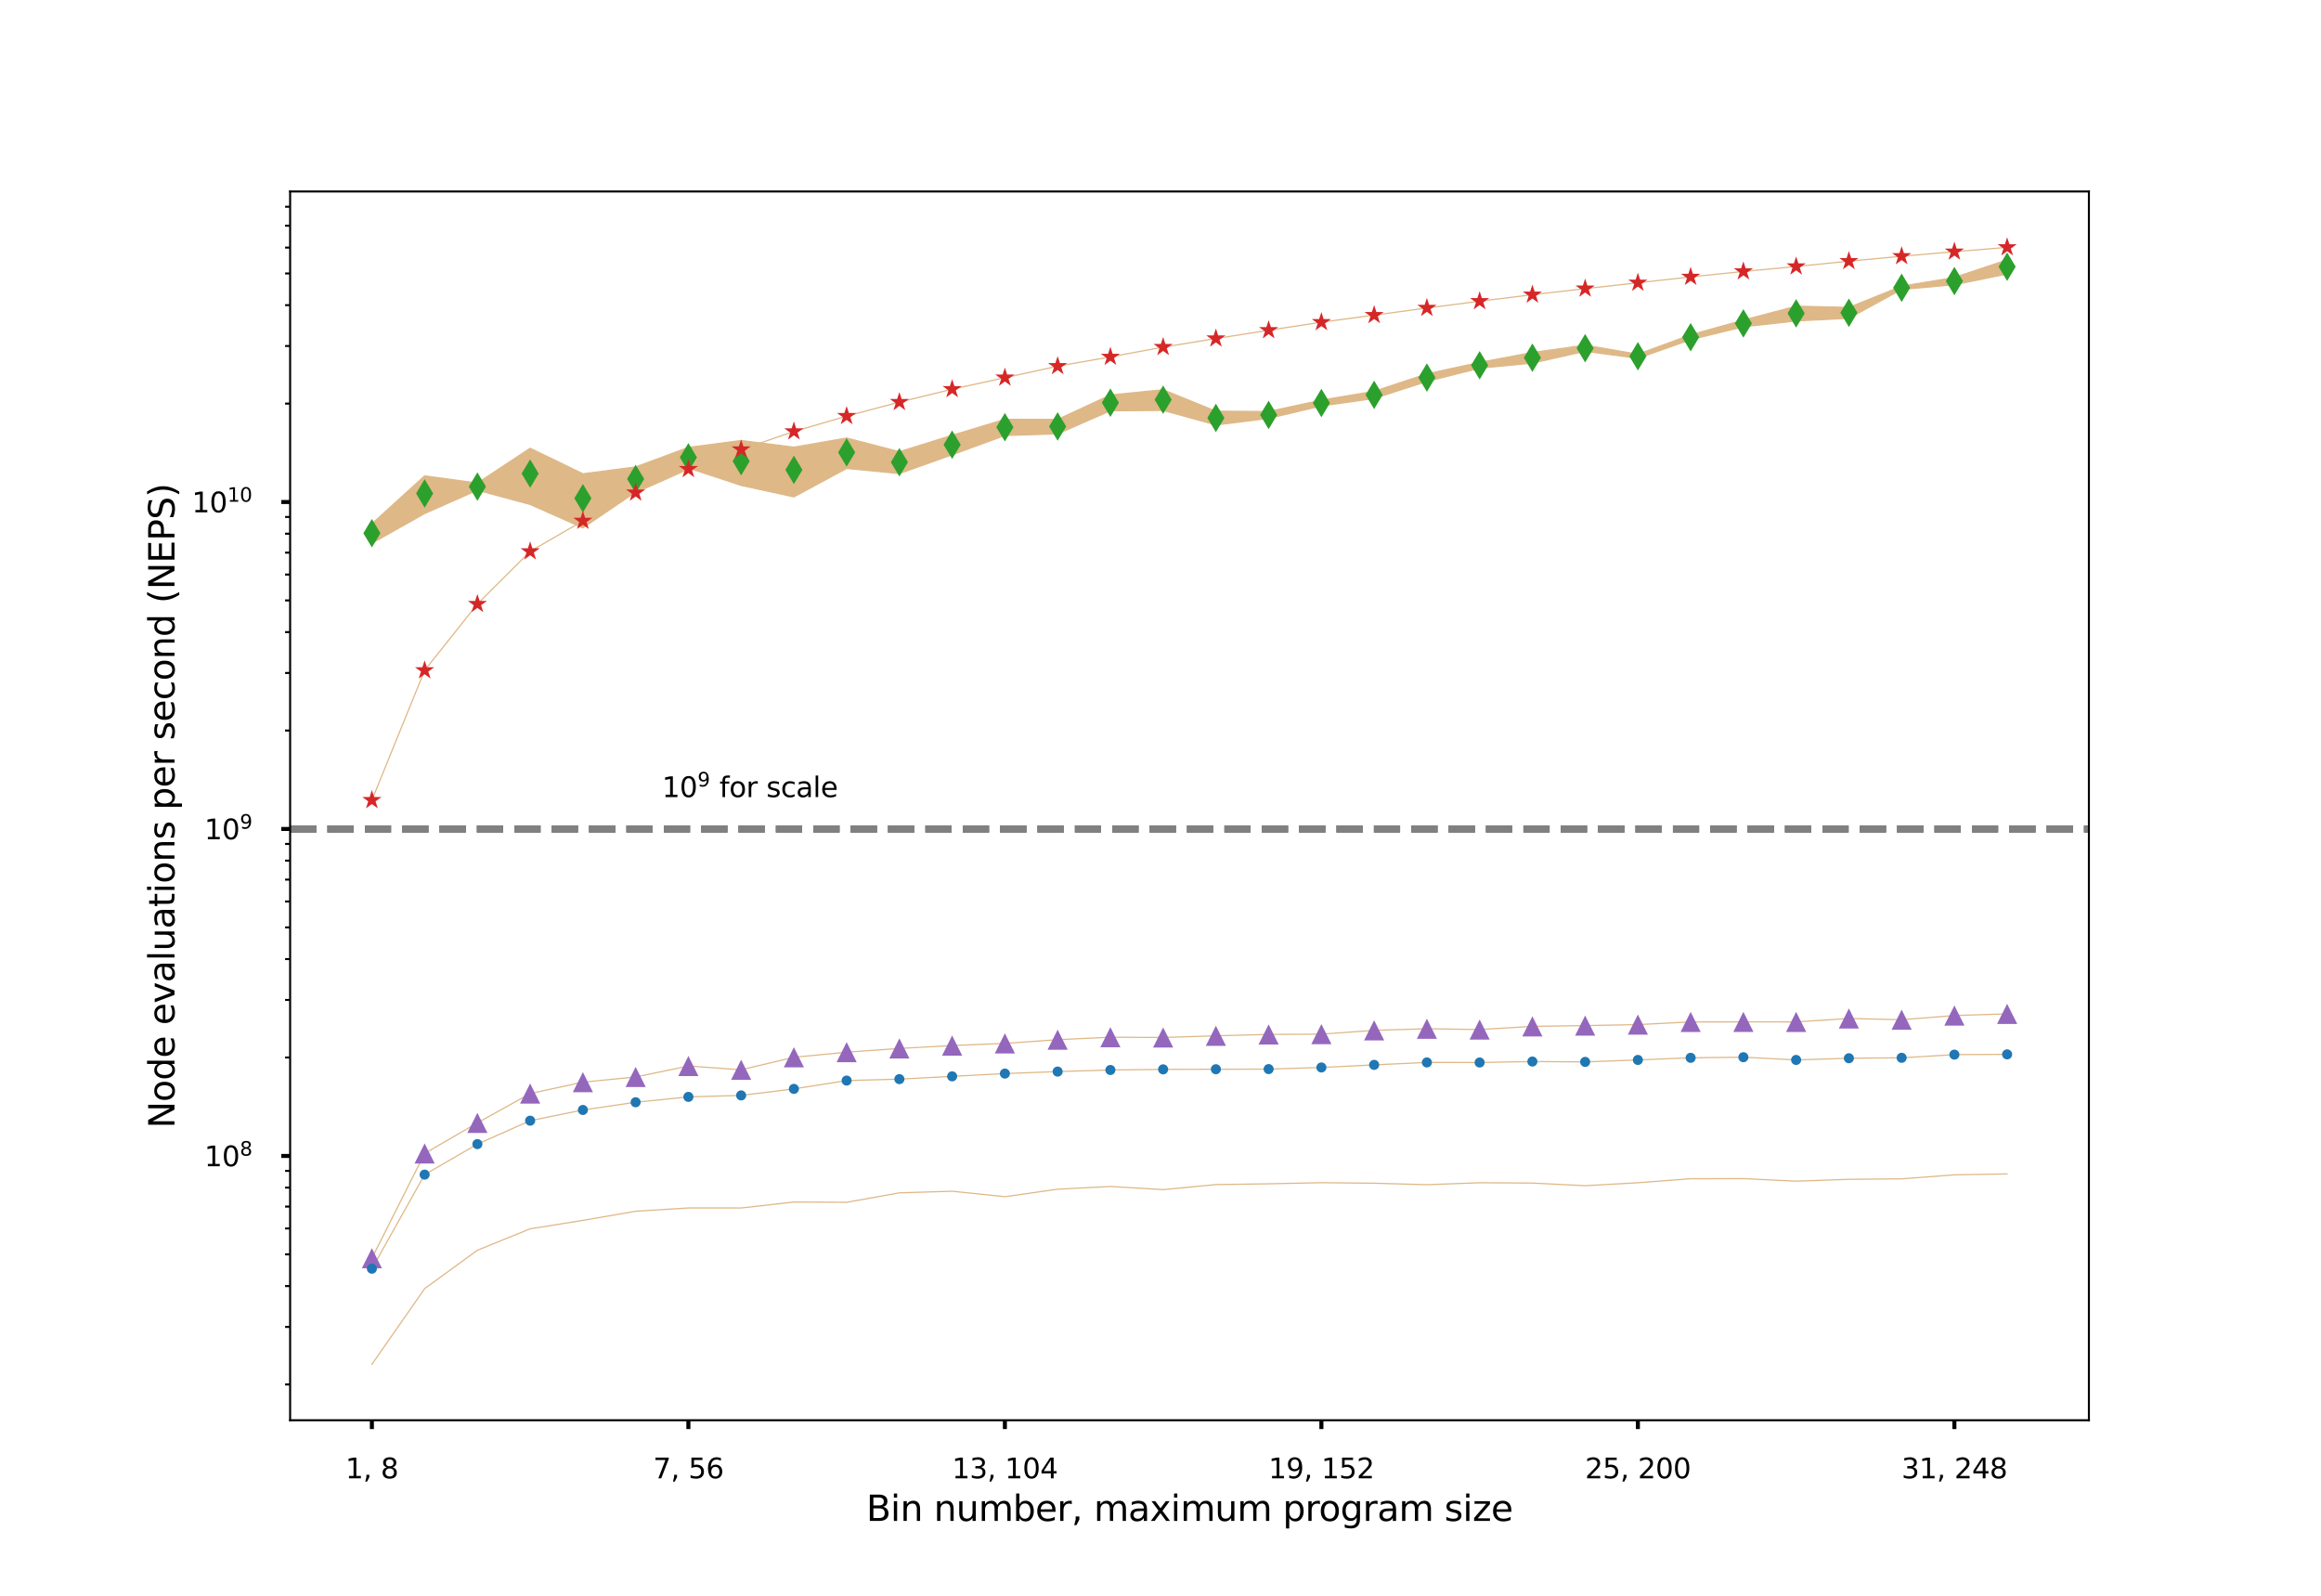 <?xml version="1.0" encoding="utf-8" standalone="no"?>
<!DOCTYPE svg PUBLIC "-//W3C//DTD SVG 1.1//EN"
  "http://www.w3.org/Graphics/SVG/1.1/DTD/svg11.dtd">
<svg xmlns:xlink="http://www.w3.org/1999/xlink" width="921.6pt" height="633.6pt" viewBox="0 0 921.6 633.6" xmlns="http://www.w3.org/2000/svg" version="1.1">
 <defs>
  <style type="text/css">*{stroke-linejoin: round; stroke-linecap: butt}</style>
 </defs>
 <g id="figure_1">
  <g id="patch_1">
   <path d="M 0 633.6 
L 921.6 633.6 
L 921.6 0 
L 0 0 
z
" style="fill: #ffffff"/>
  </g>
  <g id="axes_1">
   <g id="patch_2">
    <path d="M 115.2 563.904 
L 829.44 563.904 
L 829.44 76.032 
L 115.2 76.032 
z
" style="fill: #ffffff"/>
   </g>
   <g id="PolyCollection_1">
    <defs>
     <path id="mf26e8f4da1" d="M 147.665 -91.872 
L 147.665 -91.872 
L 168.611 -121.949 
L 189.556 -137.2 
L 210.502 -145.7 
L 231.447 -149.048 
L 252.393 -152.678 
L 273.338 -153.981 
L 294.284 -153.966 
L 315.229 -156.336 
L 336.175 -156.233 
L 357.12 -159.976 
L 378.065 -160.623 
L 399.011 -158.452 
L 419.956 -161.427 
L 440.902 -162.508 
L 461.847 -161.257 
L 482.793 -163.258 
L 503.738 -163.569 
L 524.684 -164.01 
L 545.629 -163.802 
L 566.575 -163.212 
L 587.52 -163.988 
L 608.465 -163.861 
L 629.411 -162.815 
L 650.356 -163.985 
L 671.302 -165.589 
L 692.247 -165.63 
L 713.193 -164.609 
L 734.138 -165.346 
L 755.084 -165.543 
L 776.029 -167.125 
L 796.975 -167.489 
L 796.975 -167.489 
L 796.975 -167.489 
L 776.029 -167.125 
L 755.084 -165.543 
L 734.138 -165.346 
L 713.193 -164.609 
L 692.247 -165.63 
L 671.302 -165.589 
L 650.356 -163.985 
L 629.411 -162.815 
L 608.465 -163.861 
L 587.52 -163.988 
L 566.575 -163.212 
L 545.629 -163.802 
L 524.684 -164.01 
L 503.738 -163.569 
L 482.793 -163.258 
L 461.847 -161.257 
L 440.902 -162.508 
L 419.956 -161.427 
L 399.011 -158.452 
L 378.065 -160.623 
L 357.12 -159.976 
L 336.175 -156.233 
L 315.229 -156.336 
L 294.284 -153.966 
L 273.338 -153.981 
L 252.393 -152.678 
L 231.447 -149.048 
L 210.502 -145.7 
L 189.556 -137.2 
L 168.611 -121.949 
L 147.665 -91.872 
z
" style="stroke: #deb887; stroke-width: 0.48"/>
    </defs>
    <g clip-path="url(#pb6006fbb5e)">
     <use xlink:href="#mf26e8f4da1" x="0" y="633.6" style="fill: #deb887; stroke: #deb887; stroke-width: 0.48"/>
    </g>
   </g>
   <g id="PolyCollection_2">
    <defs>
     <path id="mb906275635" d="M 147.665 -134.002 
L 147.665 -134.002 
L 168.611 -175.63 
L 189.556 -187.759 
L 210.502 -199.416 
L 231.447 -203.932 
L 252.393 -205.997 
L 273.338 -210.335 
L 294.284 -208.843 
L 315.229 -213.808 
L 336.175 -215.84 
L 357.12 -217.319 
L 378.065 -218.467 
L 399.011 -219.324 
L 419.956 -220.792 
L 440.902 -221.774 
L 461.847 -221.674 
L 482.793 -222.335 
L 503.738 -222.877 
L 524.684 -222.997 
L 545.629 -224.502 
L 566.575 -225.141 
L 587.52 -224.818 
L 608.465 -226.085 
L 629.411 -226.39 
L 650.356 -226.78 
L 671.302 -227.838 
L 692.247 -227.861 
L 713.193 -227.855 
L 734.138 -229.209 
L 755.084 -228.727 
L 776.029 -230.38 
L 796.975 -231.05 
L 796.975 -231.05 
L 796.975 -231.05 
L 776.029 -230.38 
L 755.084 -228.727 
L 734.138 -229.209 
L 713.193 -227.855 
L 692.247 -227.861 
L 671.302 -227.838 
L 650.356 -226.78 
L 629.411 -226.39 
L 608.465 -226.085 
L 587.52 -224.818 
L 566.575 -225.141 
L 545.629 -224.502 
L 524.684 -222.997 
L 503.738 -222.877 
L 482.793 -222.335 
L 461.847 -221.674 
L 440.902 -221.774 
L 419.956 -220.792 
L 399.011 -219.324 
L 378.065 -218.467 
L 357.12 -217.319 
L 336.175 -215.84 
L 315.229 -213.808 
L 294.284 -208.843 
L 273.338 -210.335 
L 252.393 -205.997 
L 231.447 -203.932 
L 210.502 -199.416 
L 189.556 -187.759 
L 168.611 -175.63 
L 147.665 -134.002 
z
" style="stroke: #deb887; stroke-width: 0.48"/>
    </defs>
    <g clip-path="url(#pb6006fbb5e)">
     <use xlink:href="#mb906275635" x="0" y="633.6" style="fill: #deb887; stroke: #deb887; stroke-width: 0.48"/>
    </g>
   </g>
   <g id="PolyCollection_3">
    <defs>
     <path id="m7c5bf94667" d="M 147.665 -129.864 
L 147.665 -129.864 
L 168.611 -167.219 
L 189.556 -179.332 
L 210.502 -188.634 
L 231.447 -192.889 
L 252.393 -195.955 
L 273.338 -198.081 
L 294.284 -198.669 
L 315.229 -201.262 
L 336.175 -204.559 
L 357.12 -205.133 
L 378.065 -206.232 
L 399.011 -207.338 
L 419.956 -208.127 
L 440.902 -208.758 
L 461.847 -209.012 
L 482.793 -209.057 
L 503.738 -209.115 
L 524.684 -209.762 
L 545.629 -210.796 
L 566.575 -211.764 
L 587.52 -211.732 
L 608.465 -212.116 
L 629.411 -211.972 
L 650.356 -212.749 
L 671.302 -213.596 
L 692.247 -213.836 
L 713.193 -212.752 
L 734.138 -213.427 
L 755.084 -213.601 
L 776.029 -214.861 
L 796.975 -214.962 
L 796.975 -214.962 
L 796.975 -214.962 
L 776.029 -214.861 
L 755.084 -213.601 
L 734.138 -213.427 
L 713.193 -212.752 
L 692.247 -213.836 
L 671.302 -213.596 
L 650.356 -212.749 
L 629.411 -211.972 
L 608.465 -212.116 
L 587.52 -211.732 
L 566.575 -211.764 
L 545.629 -210.796 
L 524.684 -209.762 
L 503.738 -209.115 
L 482.793 -209.057 
L 461.847 -209.012 
L 440.902 -208.758 
L 419.956 -208.127 
L 399.011 -207.338 
L 378.065 -206.232 
L 357.12 -205.133 
L 336.175 -204.559 
L 315.229 -201.262 
L 294.284 -198.669 
L 273.338 -198.081 
L 252.393 -195.955 
L 231.447 -192.889 
L 210.502 -188.634 
L 189.556 -179.332 
L 168.611 -167.219 
L 147.665 -129.864 
z
" style="stroke: #deb887; stroke-width: 0.48"/>
    </defs>
    <g clip-path="url(#pb6006fbb5e)">
     <use xlink:href="#m7c5bf94667" x="0" y="633.6" style="fill: #deb887; stroke: #deb887; stroke-width: 0.48"/>
    </g>
   </g>
   <g id="PolyCollection_4">
    <defs>
     <path id="m0d2de67cd6" d="M 147.665 -417.9 
L 147.665 -417.9 
L 168.611 -429.697 
L 189.556 -438.953 
L 210.502 -433.307 
L 231.447 -424 
L 252.393 -438.209 
L 273.338 -447.773 
L 294.284 -440.867 
L 315.229 -436.309 
L 336.175 -447.599 
L 357.12 -445.556 
L 378.065 -453.033 
L 399.011 -460.67 
L 419.956 -461.335 
L 440.902 -470.496 
L 461.847 -470.648 
L 482.793 -464.864 
L 503.738 -467.479 
L 524.684 -472.403 
L 545.629 -475.384 
L 566.575 -482.153 
L 587.52 -487.403 
L 608.465 -489.43 
L 629.411 -494.117 
L 650.356 -491.328 
L 671.302 -498.735 
L 692.247 -503.838 
L 713.193 -506.173 
L 734.138 -507.222 
L 755.084 -518.683 
L 776.029 -520.542 
L 796.975 -524.803 
L 796.975 -524.803 
L 796.975 -530.445 
L 776.029 -523.424 
L 755.084 -519.983 
L 734.138 -511.532 
L 713.193 -512.036 
L 692.247 -506.512 
L 671.302 -500.658 
L 650.356 -492.96 
L 629.411 -496.55 
L 608.465 -493.639 
L 587.52 -489.711 
L 566.575 -485.177 
L 545.629 -478.228 
L 524.684 -474.736 
L 503.738 -470.21 
L 482.793 -470.334 
L 461.847 -478.856 
L 440.902 -476.765 
L 419.956 -467.061 
L 399.011 -467.104 
L 378.065 -460.761 
L 357.12 -454.253 
L 336.175 -459.681 
L 315.229 -456.057 
L 294.284 -458.696 
L 273.338 -455.955 
L 252.393 -448.202 
L 231.447 -445.49 
L 210.502 -455.629 
L 189.556 -441.793 
L 168.611 -444.661 
L 147.665 -425.618 
z
" style="stroke: #deb887; stroke-width: 0.48"/>
    </defs>
    <g clip-path="url(#pb6006fbb5e)">
     <use xlink:href="#m0d2de67cd6" x="0" y="633.6" style="fill: #deb887; stroke: #deb887; stroke-width: 0.48"/>
    </g>
   </g>
   <g id="PolyCollection_5">
    <defs>
     <path id="mbcce1c742f" d="M 147.665 -315.889 
L 147.665 -315.889 
L 168.611 -367.429 
L 189.556 -393.768 
L 210.502 -414.661 
L 231.447 -426.787 
L 252.393 -438.004 
L 273.338 -447.33 
L 294.284 -455.12 
L 315.229 -462.29 
L 336.175 -468.387 
L 357.12 -473.951 
L 378.065 -479.066 
L 399.011 -483.651 
L 419.956 -488.207 
L 440.902 -491.899 
L 461.847 -495.788 
L 482.793 -499.178 
L 503.738 -502.476 
L 524.684 -505.677 
L 545.629 -508.476 
L 566.575 -511.32 
L 587.52 -514.004 
L 608.465 -516.593 
L 629.411 -518.993 
L 650.356 -521.328 
L 671.302 -523.659 
L 692.247 -525.828 
L 713.193 -527.783 
L 734.138 -529.917 
L 755.084 -531.857 
L 776.029 -533.665 
L 796.975 -535.392 
L 796.975 -535.392 
L 796.975 -535.392 
L 776.029 -533.665 
L 755.084 -531.857 
L 734.138 -529.917 
L 713.193 -527.783 
L 692.247 -525.828 
L 671.302 -523.659 
L 650.356 -521.328 
L 629.411 -518.993 
L 608.465 -516.593 
L 587.52 -514.004 
L 566.575 -511.32 
L 545.629 -508.476 
L 524.684 -505.677 
L 503.738 -502.476 
L 482.793 -499.178 
L 461.847 -495.788 
L 440.902 -491.899 
L 419.956 -488.207 
L 399.011 -483.651 
L 378.065 -479.066 
L 357.12 -473.951 
L 336.175 -468.387 
L 315.229 -462.29 
L 294.284 -455.12 
L 273.338 -447.33 
L 252.393 -438.004 
L 231.447 -426.787 
L 210.502 -414.661 
L 189.556 -393.768 
L 168.611 -367.429 
L 147.665 -315.889 
z
" style="stroke: #deb887; stroke-width: 0.48"/>
    </defs>
    <g clip-path="url(#pb6006fbb5e)">
     <use xlink:href="#mbcce1c742f" x="0" y="633.6" style="fill: #deb887; stroke: #deb887; stroke-width: 0.48"/>
    </g>
   </g>
   <g id="matplotlib.axis_1">
    <g id="xtick_1">
     <g id="line2d_1">
      <defs>
       <path id="m68073a3680" d="M 0 0 
L 0 3.5 
" style="stroke: #000000; stroke-width: 1.6"/>
      </defs>
      <g>
       <use xlink:href="#m68073a3680" x="147.665" y="563.904" style="stroke: #000000; stroke-width: 1.6"/>
      </g>
     </g>
     <g id="text_1">
      <!-- 1, 8 -->
      <g transform="translate(137.171 586.962)scale(0.11 -0.11)">
       <defs>
        <path id="DejaVuSans-31" d="M 794 531 
L 1825 531 
L 1825 4091 
L 703 3866 
L 703 4441 
L 1819 4666 
L 2450 4666 
L 2450 531 
L 3481 531 
L 3481 0 
L 794 0 
L 794 531 
z
" transform="scale(0.016)"/>
        <path id="DejaVuSans-2c" d="M 750 794 
L 1409 794 
L 1409 256 
L 897 -744 
L 494 -744 
L 750 256 
L 750 794 
z
" transform="scale(0.016)"/>
        <path id="DejaVuSans-20" transform="scale(0.016)"/>
        <path id="DejaVuSans-38" d="M 2034 2216 
Q 1584 2216 1326 1975 
Q 1069 1734 1069 1313 
Q 1069 891 1326 650 
Q 1584 409 2034 409 
Q 2484 409 2743 651 
Q 3003 894 3003 1313 
Q 3003 1734 2745 1975 
Q 2488 2216 2034 2216 
z
M 1403 2484 
Q 997 2584 770 2862 
Q 544 3141 544 3541 
Q 544 4100 942 4425 
Q 1341 4750 2034 4750 
Q 2731 4750 3128 4425 
Q 3525 4100 3525 3541 
Q 3525 3141 3298 2862 
Q 3072 2584 2669 2484 
Q 3125 2378 3379 2068 
Q 3634 1759 3634 1313 
Q 3634 634 3220 271 
Q 2806 -91 2034 -91 
Q 1263 -91 848 271 
Q 434 634 434 1313 
Q 434 1759 690 2068 
Q 947 2378 1403 2484 
z
M 1172 3481 
Q 1172 3119 1398 2916 
Q 1625 2713 2034 2713 
Q 2441 2713 2670 2916 
Q 2900 3119 2900 3481 
Q 2900 3844 2670 4047 
Q 2441 4250 2034 4250 
Q 1625 4250 1398 4047 
Q 1172 3844 1172 3481 
z
" transform="scale(0.016)"/>
       </defs>
       <use xlink:href="#DejaVuSans-31"/>
       <use xlink:href="#DejaVuSans-2c" x="63.623"/>
       <use xlink:href="#DejaVuSans-20" x="95.41"/>
       <use xlink:href="#DejaVuSans-38" x="127.197"/>
      </g>
     </g>
    </g>
    <g id="xtick_2">
     <g id="line2d_2">
      <g>
       <use xlink:href="#m68073a3680" x="273.338" y="563.904" style="stroke: #000000; stroke-width: 1.6"/>
      </g>
     </g>
     <g id="text_2">
      <!-- 7, 56 -->
      <g transform="translate(259.344 586.962)scale(0.11 -0.11)">
       <defs>
        <path id="DejaVuSans-37" d="M 525 4666 
L 3525 4666 
L 3525 4397 
L 1831 0 
L 1172 0 
L 2766 4134 
L 525 4134 
L 525 4666 
z
" transform="scale(0.016)"/>
        <path id="DejaVuSans-35" d="M 691 4666 
L 3169 4666 
L 3169 4134 
L 1269 4134 
L 1269 2991 
Q 1406 3038 1543 3061 
Q 1681 3084 1819 3084 
Q 2600 3084 3056 2656 
Q 3513 2228 3513 1497 
Q 3513 744 3044 326 
Q 2575 -91 1722 -91 
Q 1428 -91 1123 -41 
Q 819 9 494 109 
L 494 744 
Q 775 591 1075 516 
Q 1375 441 1709 441 
Q 2250 441 2565 725 
Q 2881 1009 2881 1497 
Q 2881 1984 2565 2268 
Q 2250 2553 1709 2553 
Q 1456 2553 1204 2497 
Q 953 2441 691 2322 
L 691 4666 
z
" transform="scale(0.016)"/>
        <path id="DejaVuSans-36" d="M 2113 2584 
Q 1688 2584 1439 2293 
Q 1191 2003 1191 1497 
Q 1191 994 1439 701 
Q 1688 409 2113 409 
Q 2538 409 2786 701 
Q 3034 994 3034 1497 
Q 3034 2003 2786 2293 
Q 2538 2584 2113 2584 
z
M 3366 4563 
L 3366 3988 
Q 3128 4100 2886 4159 
Q 2644 4219 2406 4219 
Q 1781 4219 1451 3797 
Q 1122 3375 1075 2522 
Q 1259 2794 1537 2939 
Q 1816 3084 2150 3084 
Q 2853 3084 3261 2657 
Q 3669 2231 3669 1497 
Q 3669 778 3244 343 
Q 2819 -91 2113 -91 
Q 1303 -91 875 529 
Q 447 1150 447 2328 
Q 447 3434 972 4092 
Q 1497 4750 2381 4750 
Q 2619 4750 2861 4703 
Q 3103 4656 3366 4563 
z
" transform="scale(0.016)"/>
       </defs>
       <use xlink:href="#DejaVuSans-37"/>
       <use xlink:href="#DejaVuSans-2c" x="63.623"/>
       <use xlink:href="#DejaVuSans-20" x="95.41"/>
       <use xlink:href="#DejaVuSans-35" x="127.197"/>
       <use xlink:href="#DejaVuSans-36" x="190.82"/>
      </g>
     </g>
    </g>
    <g id="xtick_3">
     <g id="line2d_3">
      <g>
       <use xlink:href="#m68073a3680" x="399.011" y="563.904" style="stroke: #000000; stroke-width: 1.6"/>
      </g>
     </g>
     <g id="text_3">
      <!-- 13, 104 -->
      <g transform="translate(378.018 586.962)scale(0.11 -0.11)">
       <defs>
        <path id="DejaVuSans-33" d="M 2597 2516 
Q 3050 2419 3304 2112 
Q 3559 1806 3559 1356 
Q 3559 666 3084 287 
Q 2609 -91 1734 -91 
Q 1441 -91 1130 -33 
Q 819 25 488 141 
L 488 750 
Q 750 597 1062 519 
Q 1375 441 1716 441 
Q 2309 441 2620 675 
Q 2931 909 2931 1356 
Q 2931 1769 2642 2001 
Q 2353 2234 1838 2234 
L 1294 2234 
L 1294 2753 
L 1863 2753 
Q 2328 2753 2575 2939 
Q 2822 3125 2822 3475 
Q 2822 3834 2567 4026 
Q 2313 4219 1838 4219 
Q 1578 4219 1281 4162 
Q 984 4106 628 3988 
L 628 4550 
Q 988 4650 1302 4700 
Q 1616 4750 1894 4750 
Q 2613 4750 3031 4423 
Q 3450 4097 3450 3541 
Q 3450 3153 3228 2886 
Q 3006 2619 2597 2516 
z
" transform="scale(0.016)"/>
        <path id="DejaVuSans-30" d="M 2034 4250 
Q 1547 4250 1301 3770 
Q 1056 3291 1056 2328 
Q 1056 1369 1301 889 
Q 1547 409 2034 409 
Q 2525 409 2770 889 
Q 3016 1369 3016 2328 
Q 3016 3291 2770 3770 
Q 2525 4250 2034 4250 
z
M 2034 4750 
Q 2819 4750 3233 4129 
Q 3647 3509 3647 2328 
Q 3647 1150 3233 529 
Q 2819 -91 2034 -91 
Q 1250 -91 836 529 
Q 422 1150 422 2328 
Q 422 3509 836 4129 
Q 1250 4750 2034 4750 
z
" transform="scale(0.016)"/>
        <path id="DejaVuSans-34" d="M 2419 4116 
L 825 1625 
L 2419 1625 
L 2419 4116 
z
M 2253 4666 
L 3047 4666 
L 3047 1625 
L 3713 1625 
L 3713 1100 
L 3047 1100 
L 3047 0 
L 2419 0 
L 2419 1100 
L 313 1100 
L 313 1709 
L 2253 4666 
z
" transform="scale(0.016)"/>
       </defs>
       <use xlink:href="#DejaVuSans-31"/>
       <use xlink:href="#DejaVuSans-33" x="63.623"/>
       <use xlink:href="#DejaVuSans-2c" x="127.246"/>
       <use xlink:href="#DejaVuSans-20" x="159.033"/>
       <use xlink:href="#DejaVuSans-31" x="190.82"/>
       <use xlink:href="#DejaVuSans-30" x="254.443"/>
       <use xlink:href="#DejaVuSans-34" x="318.066"/>
      </g>
     </g>
    </g>
    <g id="xtick_4">
     <g id="line2d_4">
      <g>
       <use xlink:href="#m68073a3680" x="524.684" y="563.904" style="stroke: #000000; stroke-width: 1.6"/>
      </g>
     </g>
     <g id="text_4">
      <!-- 19, 152 -->
      <g transform="translate(503.691 586.962)scale(0.11 -0.11)">
       <defs>
        <path id="DejaVuSans-39" d="M 703 97 
L 703 672 
Q 941 559 1184 500 
Q 1428 441 1663 441 
Q 2288 441 2617 861 
Q 2947 1281 2994 2138 
Q 2813 1869 2534 1725 
Q 2256 1581 1919 1581 
Q 1219 1581 811 2004 
Q 403 2428 403 3163 
Q 403 3881 828 4315 
Q 1253 4750 1959 4750 
Q 2769 4750 3195 4129 
Q 3622 3509 3622 2328 
Q 3622 1225 3098 567 
Q 2575 -91 1691 -91 
Q 1453 -91 1209 -44 
Q 966 3 703 97 
z
M 1959 2075 
Q 2384 2075 2632 2365 
Q 2881 2656 2881 3163 
Q 2881 3666 2632 3958 
Q 2384 4250 1959 4250 
Q 1534 4250 1286 3958 
Q 1038 3666 1038 3163 
Q 1038 2656 1286 2365 
Q 1534 2075 1959 2075 
z
" transform="scale(0.016)"/>
        <path id="DejaVuSans-32" d="M 1228 531 
L 3431 531 
L 3431 0 
L 469 0 
L 469 531 
Q 828 903 1448 1529 
Q 2069 2156 2228 2338 
Q 2531 2678 2651 2914 
Q 2772 3150 2772 3378 
Q 2772 3750 2511 3984 
Q 2250 4219 1831 4219 
Q 1534 4219 1204 4116 
Q 875 4013 500 3803 
L 500 4441 
Q 881 4594 1212 4672 
Q 1544 4750 1819 4750 
Q 2544 4750 2975 4387 
Q 3406 4025 3406 3419 
Q 3406 3131 3298 2873 
Q 3191 2616 2906 2266 
Q 2828 2175 2409 1742 
Q 1991 1309 1228 531 
z
" transform="scale(0.016)"/>
       </defs>
       <use xlink:href="#DejaVuSans-31"/>
       <use xlink:href="#DejaVuSans-39" x="63.623"/>
       <use xlink:href="#DejaVuSans-2c" x="127.246"/>
       <use xlink:href="#DejaVuSans-20" x="159.033"/>
       <use xlink:href="#DejaVuSans-31" x="190.82"/>
       <use xlink:href="#DejaVuSans-35" x="254.443"/>
       <use xlink:href="#DejaVuSans-32" x="318.066"/>
      </g>
     </g>
    </g>
    <g id="xtick_5">
     <g id="line2d_5">
      <g>
       <use xlink:href="#m68073a3680" x="650.356" y="563.904" style="stroke: #000000; stroke-width: 1.6"/>
      </g>
     </g>
     <g id="text_5">
      <!-- 25, 200 -->
      <g transform="translate(629.364 586.962)scale(0.11 -0.11)">
       <use xlink:href="#DejaVuSans-32"/>
       <use xlink:href="#DejaVuSans-35" x="63.623"/>
       <use xlink:href="#DejaVuSans-2c" x="127.246"/>
       <use xlink:href="#DejaVuSans-20" x="159.033"/>
       <use xlink:href="#DejaVuSans-32" x="190.82"/>
       <use xlink:href="#DejaVuSans-30" x="254.443"/>
       <use xlink:href="#DejaVuSans-30" x="318.066"/>
      </g>
     </g>
    </g>
    <g id="xtick_6">
     <g id="line2d_6">
      <g>
       <use xlink:href="#m68073a3680" x="776.029" y="563.904" style="stroke: #000000; stroke-width: 1.6"/>
      </g>
     </g>
     <g id="text_6">
      <!-- 31, 248 -->
      <g transform="translate(755.036 586.962)scale(0.11 -0.11)">
       <use xlink:href="#DejaVuSans-33"/>
       <use xlink:href="#DejaVuSans-31" x="63.623"/>
       <use xlink:href="#DejaVuSans-2c" x="127.246"/>
       <use xlink:href="#DejaVuSans-20" x="159.033"/>
       <use xlink:href="#DejaVuSans-32" x="190.82"/>
       <use xlink:href="#DejaVuSans-34" x="254.443"/>
       <use xlink:href="#DejaVuSans-38" x="318.066"/>
      </g>
     </g>
    </g>
    <g id="text_7">
     <!-- Bin number, maximum program size -->
     <g transform="translate(343.975 603.888)scale(0.14 -0.14)">
      <defs>
       <path id="DejaVuSans-42" d="M 1259 2228 
L 1259 519 
L 2272 519 
Q 2781 519 3026 730 
Q 3272 941 3272 1375 
Q 3272 1813 3026 2020 
Q 2781 2228 2272 2228 
L 1259 2228 
z
M 1259 4147 
L 1259 2741 
L 2194 2741 
Q 2656 2741 2882 2914 
Q 3109 3088 3109 3444 
Q 3109 3797 2882 3972 
Q 2656 4147 2194 4147 
L 1259 4147 
z
M 628 4666 
L 2241 4666 
Q 2963 4666 3353 4366 
Q 3744 4066 3744 3513 
Q 3744 3084 3544 2831 
Q 3344 2578 2956 2516 
Q 3422 2416 3680 2098 
Q 3938 1781 3938 1306 
Q 3938 681 3513 340 
Q 3088 0 2303 0 
L 628 0 
L 628 4666 
z
" transform="scale(0.016)"/>
       <path id="DejaVuSans-69" d="M 603 3500 
L 1178 3500 
L 1178 0 
L 603 0 
L 603 3500 
z
M 603 4863 
L 1178 4863 
L 1178 4134 
L 603 4134 
L 603 4863 
z
" transform="scale(0.016)"/>
       <path id="DejaVuSans-6e" d="M 3513 2113 
L 3513 0 
L 2938 0 
L 2938 2094 
Q 2938 2591 2744 2837 
Q 2550 3084 2163 3084 
Q 1697 3084 1428 2787 
Q 1159 2491 1159 1978 
L 1159 0 
L 581 0 
L 581 3500 
L 1159 3500 
L 1159 2956 
Q 1366 3272 1645 3428 
Q 1925 3584 2291 3584 
Q 2894 3584 3203 3211 
Q 3513 2838 3513 2113 
z
" transform="scale(0.016)"/>
       <path id="DejaVuSans-75" d="M 544 1381 
L 544 3500 
L 1119 3500 
L 1119 1403 
Q 1119 906 1312 657 
Q 1506 409 1894 409 
Q 2359 409 2629 706 
Q 2900 1003 2900 1516 
L 2900 3500 
L 3475 3500 
L 3475 0 
L 2900 0 
L 2900 538 
Q 2691 219 2414 64 
Q 2138 -91 1772 -91 
Q 1169 -91 856 284 
Q 544 659 544 1381 
z
M 1991 3584 
L 1991 3584 
z
" transform="scale(0.016)"/>
       <path id="DejaVuSans-6d" d="M 3328 2828 
Q 3544 3216 3844 3400 
Q 4144 3584 4550 3584 
Q 5097 3584 5394 3201 
Q 5691 2819 5691 2113 
L 5691 0 
L 5113 0 
L 5113 2094 
Q 5113 2597 4934 2840 
Q 4756 3084 4391 3084 
Q 3944 3084 3684 2787 
Q 3425 2491 3425 1978 
L 3425 0 
L 2847 0 
L 2847 2094 
Q 2847 2600 2669 2842 
Q 2491 3084 2119 3084 
Q 1678 3084 1418 2786 
Q 1159 2488 1159 1978 
L 1159 0 
L 581 0 
L 581 3500 
L 1159 3500 
L 1159 2956 
Q 1356 3278 1631 3431 
Q 1906 3584 2284 3584 
Q 2666 3584 2933 3390 
Q 3200 3197 3328 2828 
z
" transform="scale(0.016)"/>
       <path id="DejaVuSans-62" d="M 3116 1747 
Q 3116 2381 2855 2742 
Q 2594 3103 2138 3103 
Q 1681 3103 1420 2742 
Q 1159 2381 1159 1747 
Q 1159 1113 1420 752 
Q 1681 391 2138 391 
Q 2594 391 2855 752 
Q 3116 1113 3116 1747 
z
M 1159 2969 
Q 1341 3281 1617 3432 
Q 1894 3584 2278 3584 
Q 2916 3584 3314 3078 
Q 3713 2572 3713 1747 
Q 3713 922 3314 415 
Q 2916 -91 2278 -91 
Q 1894 -91 1617 61 
Q 1341 213 1159 525 
L 1159 0 
L 581 0 
L 581 4863 
L 1159 4863 
L 1159 2969 
z
" transform="scale(0.016)"/>
       <path id="DejaVuSans-65" d="M 3597 1894 
L 3597 1613 
L 953 1613 
Q 991 1019 1311 708 
Q 1631 397 2203 397 
Q 2534 397 2845 478 
Q 3156 559 3463 722 
L 3463 178 
Q 3153 47 2828 -22 
Q 2503 -91 2169 -91 
Q 1331 -91 842 396 
Q 353 884 353 1716 
Q 353 2575 817 3079 
Q 1281 3584 2069 3584 
Q 2775 3584 3186 3129 
Q 3597 2675 3597 1894 
z
M 3022 2063 
Q 3016 2534 2758 2815 
Q 2500 3097 2075 3097 
Q 1594 3097 1305 2825 
Q 1016 2553 972 2059 
L 3022 2063 
z
" transform="scale(0.016)"/>
       <path id="DejaVuSans-72" d="M 2631 2963 
Q 2534 3019 2420 3045 
Q 2306 3072 2169 3072 
Q 1681 3072 1420 2755 
Q 1159 2438 1159 1844 
L 1159 0 
L 581 0 
L 581 3500 
L 1159 3500 
L 1159 2956 
Q 1341 3275 1631 3429 
Q 1922 3584 2338 3584 
Q 2397 3584 2469 3576 
Q 2541 3569 2628 3553 
L 2631 2963 
z
" transform="scale(0.016)"/>
       <path id="DejaVuSans-61" d="M 2194 1759 
Q 1497 1759 1228 1600 
Q 959 1441 959 1056 
Q 959 750 1161 570 
Q 1363 391 1709 391 
Q 2188 391 2477 730 
Q 2766 1069 2766 1631 
L 2766 1759 
L 2194 1759 
z
M 3341 1997 
L 3341 0 
L 2766 0 
L 2766 531 
Q 2569 213 2275 61 
Q 1981 -91 1556 -91 
Q 1019 -91 701 211 
Q 384 513 384 1019 
Q 384 1609 779 1909 
Q 1175 2209 1959 2209 
L 2766 2209 
L 2766 2266 
Q 2766 2663 2505 2880 
Q 2244 3097 1772 3097 
Q 1472 3097 1187 3025 
Q 903 2953 641 2809 
L 641 3341 
Q 956 3463 1253 3523 
Q 1550 3584 1831 3584 
Q 2591 3584 2966 3190 
Q 3341 2797 3341 1997 
z
" transform="scale(0.016)"/>
       <path id="DejaVuSans-78" d="M 3513 3500 
L 2247 1797 
L 3578 0 
L 2900 0 
L 1881 1375 
L 863 0 
L 184 0 
L 1544 1831 
L 300 3500 
L 978 3500 
L 1906 2253 
L 2834 3500 
L 3513 3500 
z
" transform="scale(0.016)"/>
       <path id="DejaVuSans-70" d="M 1159 525 
L 1159 -1331 
L 581 -1331 
L 581 3500 
L 1159 3500 
L 1159 2969 
Q 1341 3281 1617 3432 
Q 1894 3584 2278 3584 
Q 2916 3584 3314 3078 
Q 3713 2572 3713 1747 
Q 3713 922 3314 415 
Q 2916 -91 2278 -91 
Q 1894 -91 1617 61 
Q 1341 213 1159 525 
z
M 3116 1747 
Q 3116 2381 2855 2742 
Q 2594 3103 2138 3103 
Q 1681 3103 1420 2742 
Q 1159 2381 1159 1747 
Q 1159 1113 1420 752 
Q 1681 391 2138 391 
Q 2594 391 2855 752 
Q 3116 1113 3116 1747 
z
" transform="scale(0.016)"/>
       <path id="DejaVuSans-6f" d="M 1959 3097 
Q 1497 3097 1228 2736 
Q 959 2375 959 1747 
Q 959 1119 1226 758 
Q 1494 397 1959 397 
Q 2419 397 2687 759 
Q 2956 1122 2956 1747 
Q 2956 2369 2687 2733 
Q 2419 3097 1959 3097 
z
M 1959 3584 
Q 2709 3584 3137 3096 
Q 3566 2609 3566 1747 
Q 3566 888 3137 398 
Q 2709 -91 1959 -91 
Q 1206 -91 779 398 
Q 353 888 353 1747 
Q 353 2609 779 3096 
Q 1206 3584 1959 3584 
z
" transform="scale(0.016)"/>
       <path id="DejaVuSans-67" d="M 2906 1791 
Q 2906 2416 2648 2759 
Q 2391 3103 1925 3103 
Q 1463 3103 1205 2759 
Q 947 2416 947 1791 
Q 947 1169 1205 825 
Q 1463 481 1925 481 
Q 2391 481 2648 825 
Q 2906 1169 2906 1791 
z
M 3481 434 
Q 3481 -459 3084 -895 
Q 2688 -1331 1869 -1331 
Q 1566 -1331 1297 -1286 
Q 1028 -1241 775 -1147 
L 775 -588 
Q 1028 -725 1275 -790 
Q 1522 -856 1778 -856 
Q 2344 -856 2625 -561 
Q 2906 -266 2906 331 
L 2906 616 
Q 2728 306 2450 153 
Q 2172 0 1784 0 
Q 1141 0 747 490 
Q 353 981 353 1791 
Q 353 2603 747 3093 
Q 1141 3584 1784 3584 
Q 2172 3584 2450 3431 
Q 2728 3278 2906 2969 
L 2906 3500 
L 3481 3500 
L 3481 434 
z
" transform="scale(0.016)"/>
       <path id="DejaVuSans-73" d="M 2834 3397 
L 2834 2853 
Q 2591 2978 2328 3040 
Q 2066 3103 1784 3103 
Q 1356 3103 1142 2972 
Q 928 2841 928 2578 
Q 928 2378 1081 2264 
Q 1234 2150 1697 2047 
L 1894 2003 
Q 2506 1872 2764 1633 
Q 3022 1394 3022 966 
Q 3022 478 2636 193 
Q 2250 -91 1575 -91 
Q 1294 -91 989 -36 
Q 684 19 347 128 
L 347 722 
Q 666 556 975 473 
Q 1284 391 1588 391 
Q 1994 391 2212 530 
Q 2431 669 2431 922 
Q 2431 1156 2273 1281 
Q 2116 1406 1581 1522 
L 1381 1569 
Q 847 1681 609 1914 
Q 372 2147 372 2553 
Q 372 3047 722 3315 
Q 1072 3584 1716 3584 
Q 2034 3584 2315 3537 
Q 2597 3491 2834 3397 
z
" transform="scale(0.016)"/>
       <path id="DejaVuSans-7a" d="M 353 3500 
L 3084 3500 
L 3084 2975 
L 922 459 
L 3084 459 
L 3084 0 
L 275 0 
L 275 525 
L 2438 3041 
L 353 3041 
L 353 3500 
z
" transform="scale(0.016)"/>
      </defs>
      <use xlink:href="#DejaVuSans-42"/>
      <use xlink:href="#DejaVuSans-69" x="68.604"/>
      <use xlink:href="#DejaVuSans-6e" x="96.387"/>
      <use xlink:href="#DejaVuSans-20" x="159.766"/>
      <use xlink:href="#DejaVuSans-6e" x="191.553"/>
      <use xlink:href="#DejaVuSans-75" x="254.932"/>
      <use xlink:href="#DejaVuSans-6d" x="318.311"/>
      <use xlink:href="#DejaVuSans-62" x="415.723"/>
      <use xlink:href="#DejaVuSans-65" x="479.199"/>
      <use xlink:href="#DejaVuSans-72" x="540.723"/>
      <use xlink:href="#DejaVuSans-2c" x="581.836"/>
      <use xlink:href="#DejaVuSans-20" x="613.623"/>
      <use xlink:href="#DejaVuSans-6d" x="645.41"/>
      <use xlink:href="#DejaVuSans-61" x="742.822"/>
      <use xlink:href="#DejaVuSans-78" x="804.102"/>
      <use xlink:href="#DejaVuSans-69" x="863.281"/>
      <use xlink:href="#DejaVuSans-6d" x="891.064"/>
      <use xlink:href="#DejaVuSans-75" x="988.477"/>
      <use xlink:href="#DejaVuSans-6d" x="1051.855"/>
      <use xlink:href="#DejaVuSans-20" x="1149.268"/>
      <use xlink:href="#DejaVuSans-70" x="1181.055"/>
      <use xlink:href="#DejaVuSans-72" x="1244.531"/>
      <use xlink:href="#DejaVuSans-6f" x="1283.395"/>
      <use xlink:href="#DejaVuSans-67" x="1344.576"/>
      <use xlink:href="#DejaVuSans-72" x="1408.053"/>
      <use xlink:href="#DejaVuSans-61" x="1449.166"/>
      <use xlink:href="#DejaVuSans-6d" x="1510.445"/>
      <use xlink:href="#DejaVuSans-20" x="1607.857"/>
      <use xlink:href="#DejaVuSans-73" x="1639.645"/>
      <use xlink:href="#DejaVuSans-69" x="1691.744"/>
      <use xlink:href="#DejaVuSans-7a" x="1719.527"/>
      <use xlink:href="#DejaVuSans-65" x="1772.018"/>
     </g>
    </g>
   </g>
   <g id="matplotlib.axis_2">
    <g id="ytick_1">
     <g id="line2d_7">
      <defs>
       <path id="md996e51e31" d="M 0 0 
L -3.5 0 
" style="stroke: #000000; stroke-width: 1.6"/>
      </defs>
      <g>
       <use xlink:href="#md996e51e31" x="115.2" y="458.963" style="stroke: #000000; stroke-width: 1.6"/>
      </g>
     </g>
     <g id="text_8">
      <!-- $\mathdefault{10^{8}}$ -->
      <g transform="translate(81.14 463.142)scale(0.11 -0.11)">
       <use xlink:href="#DejaVuSans-31" transform="translate(0 0.766)"/>
       <use xlink:href="#DejaVuSans-30" transform="translate(63.623 0.766)"/>
       <use xlink:href="#DejaVuSans-38" transform="translate(128.203 39.047)scale(0.7)"/>
      </g>
     </g>
    </g>
    <g id="ytick_2">
     <g id="line2d_8">
      <g>
       <use xlink:href="#md996e51e31" x="115.2" y="329.142" style="stroke: #000000; stroke-width: 1.6"/>
      </g>
     </g>
     <g id="text_9">
      <!-- $\mathdefault{10^{9}}$ -->
      <g transform="translate(81.14 333.322)scale(0.11 -0.11)">
       <use xlink:href="#DejaVuSans-31" transform="translate(0 0.766)"/>
       <use xlink:href="#DejaVuSans-30" transform="translate(63.623 0.766)"/>
       <use xlink:href="#DejaVuSans-39" transform="translate(128.203 39.047)scale(0.7)"/>
      </g>
     </g>
    </g>
    <g id="ytick_3">
     <g id="line2d_9">
      <g>
       <use xlink:href="#md996e51e31" x="115.2" y="199.322" style="stroke: #000000; stroke-width: 1.6"/>
      </g>
     </g>
     <g id="text_10">
      <!-- $\mathdefault{10^{10}}$ -->
      <g transform="translate(76.19 203.501)scale(0.11 -0.11)">
       <use xlink:href="#DejaVuSans-31" transform="translate(0 0.766)"/>
       <use xlink:href="#DejaVuSans-30" transform="translate(63.623 0.766)"/>
       <use xlink:href="#DejaVuSans-31" transform="translate(128.203 39.047)scale(0.7)"/>
       <use xlink:href="#DejaVuSans-30" transform="translate(172.739 39.047)scale(0.7)"/>
      </g>
     </g>
    </g>
    <g id="ytick_4">
     <g id="line2d_10">
      <defs>
       <path id="ma0becda0d8" d="M 0 0 
L -2 0 
" style="stroke: #000000; stroke-width: 0.8"/>
      </defs>
      <g>
       <use xlink:href="#ma0becda0d8" x="115.2" y="549.704" style="stroke: #000000; stroke-width: 0.8"/>
      </g>
     </g>
    </g>
    <g id="ytick_5">
     <g id="line2d_11">
      <g>
       <use xlink:href="#ma0becda0d8" x="115.2" y="526.844" style="stroke: #000000; stroke-width: 0.8"/>
      </g>
     </g>
    </g>
    <g id="ytick_6">
     <g id="line2d_12">
      <g>
       <use xlink:href="#ma0becda0d8" x="115.2" y="510.624" style="stroke: #000000; stroke-width: 0.8"/>
      </g>
     </g>
    </g>
    <g id="ytick_7">
     <g id="line2d_13">
      <g>
       <use xlink:href="#ma0becda0d8" x="115.2" y="498.043" style="stroke: #000000; stroke-width: 0.8"/>
      </g>
     </g>
    </g>
    <g id="ytick_8">
     <g id="line2d_14">
      <g>
       <use xlink:href="#ma0becda0d8" x="115.2" y="487.764" style="stroke: #000000; stroke-width: 0.8"/>
      </g>
     </g>
    </g>
    <g id="ytick_9">
     <g id="line2d_15">
      <g>
       <use xlink:href="#ma0becda0d8" x="115.2" y="479.073" style="stroke: #000000; stroke-width: 0.8"/>
      </g>
     </g>
    </g>
    <g id="ytick_10">
     <g id="line2d_16">
      <g>
       <use xlink:href="#ma0becda0d8" x="115.2" y="471.544" style="stroke: #000000; stroke-width: 0.8"/>
      </g>
     </g>
    </g>
    <g id="ytick_11">
     <g id="line2d_17">
      <g>
       <use xlink:href="#ma0becda0d8" x="115.2" y="464.903" style="stroke: #000000; stroke-width: 0.8"/>
      </g>
     </g>
    </g>
    <g id="ytick_12">
     <g id="line2d_18">
      <g>
       <use xlink:href="#ma0becda0d8" x="115.2" y="419.883" style="stroke: #000000; stroke-width: 0.8"/>
      </g>
     </g>
    </g>
    <g id="ytick_13">
     <g id="line2d_19">
      <g>
       <use xlink:href="#ma0becda0d8" x="115.2" y="397.023" style="stroke: #000000; stroke-width: 0.8"/>
      </g>
     </g>
    </g>
    <g id="ytick_14">
     <g id="line2d_20">
      <g>
       <use xlink:href="#ma0becda0d8" x="115.2" y="380.803" style="stroke: #000000; stroke-width: 0.8"/>
      </g>
     </g>
    </g>
    <g id="ytick_15">
     <g id="line2d_21">
      <g>
       <use xlink:href="#ma0becda0d8" x="115.2" y="368.222" style="stroke: #000000; stroke-width: 0.8"/>
      </g>
     </g>
    </g>
    <g id="ytick_16">
     <g id="line2d_22">
      <g>
       <use xlink:href="#ma0becda0d8" x="115.2" y="357.943" style="stroke: #000000; stroke-width: 0.8"/>
      </g>
     </g>
    </g>
    <g id="ytick_17">
     <g id="line2d_23">
      <g>
       <use xlink:href="#ma0becda0d8" x="115.2" y="349.252" style="stroke: #000000; stroke-width: 0.8"/>
      </g>
     </g>
    </g>
    <g id="ytick_18">
     <g id="line2d_24">
      <g>
       <use xlink:href="#ma0becda0d8" x="115.2" y="341.723" style="stroke: #000000; stroke-width: 0.8"/>
      </g>
     </g>
    </g>
    <g id="ytick_19">
     <g id="line2d_25">
      <g>
       <use xlink:href="#ma0becda0d8" x="115.2" y="335.083" style="stroke: #000000; stroke-width: 0.8"/>
      </g>
     </g>
    </g>
    <g id="ytick_20">
     <g id="line2d_26">
      <g>
       <use xlink:href="#ma0becda0d8" x="115.2" y="290.063" style="stroke: #000000; stroke-width: 0.8"/>
      </g>
     </g>
    </g>
    <g id="ytick_21">
     <g id="line2d_27">
      <g>
       <use xlink:href="#ma0becda0d8" x="115.2" y="267.202" style="stroke: #000000; stroke-width: 0.8"/>
      </g>
     </g>
    </g>
    <g id="ytick_22">
     <g id="line2d_28">
      <g>
       <use xlink:href="#ma0becda0d8" x="115.2" y="250.983" style="stroke: #000000; stroke-width: 0.8"/>
      </g>
     </g>
    </g>
    <g id="ytick_23">
     <g id="line2d_29">
      <g>
       <use xlink:href="#ma0becda0d8" x="115.2" y="238.402" style="stroke: #000000; stroke-width: 0.8"/>
      </g>
     </g>
    </g>
    <g id="ytick_24">
     <g id="line2d_30">
      <g>
       <use xlink:href="#ma0becda0d8" x="115.2" y="228.122" style="stroke: #000000; stroke-width: 0.8"/>
      </g>
     </g>
    </g>
    <g id="ytick_25">
     <g id="line2d_31">
      <g>
       <use xlink:href="#ma0becda0d8" x="115.2" y="219.431" style="stroke: #000000; stroke-width: 0.8"/>
      </g>
     </g>
    </g>
    <g id="ytick_26">
     <g id="line2d_32">
      <g>
       <use xlink:href="#ma0becda0d8" x="115.2" y="211.903" style="stroke: #000000; stroke-width: 0.8"/>
      </g>
     </g>
    </g>
    <g id="ytick_27">
     <g id="line2d_33">
      <g>
       <use xlink:href="#ma0becda0d8" x="115.2" y="205.262" style="stroke: #000000; stroke-width: 0.8"/>
      </g>
     </g>
    </g>
    <g id="ytick_28">
     <g id="line2d_34">
      <g>
       <use xlink:href="#ma0becda0d8" x="115.2" y="160.242" style="stroke: #000000; stroke-width: 0.8"/>
      </g>
     </g>
    </g>
    <g id="ytick_29">
     <g id="line2d_35">
      <g>
       <use xlink:href="#ma0becda0d8" x="115.2" y="137.382" style="stroke: #000000; stroke-width: 0.8"/>
      </g>
     </g>
    </g>
    <g id="ytick_30">
     <g id="line2d_36">
      <g>
       <use xlink:href="#ma0becda0d8" x="115.2" y="121.162" style="stroke: #000000; stroke-width: 0.8"/>
      </g>
     </g>
    </g>
    <g id="ytick_31">
     <g id="line2d_37">
      <g>
       <use xlink:href="#ma0becda0d8" x="115.2" y="108.581" style="stroke: #000000; stroke-width: 0.8"/>
      </g>
     </g>
    </g>
    <g id="ytick_32">
     <g id="line2d_38">
      <g>
       <use xlink:href="#ma0becda0d8" x="115.2" y="98.302" style="stroke: #000000; stroke-width: 0.8"/>
      </g>
     </g>
    </g>
    <g id="ytick_33">
     <g id="line2d_39">
      <g>
       <use xlink:href="#ma0becda0d8" x="115.2" y="89.611" style="stroke: #000000; stroke-width: 0.8"/>
      </g>
     </g>
    </g>
    <g id="ytick_34">
     <g id="line2d_40">
      <g>
       <use xlink:href="#ma0becda0d8" x="115.2" y="82.082" style="stroke: #000000; stroke-width: 0.8"/>
      </g>
     </g>
    </g>
    <g id="text_11">
     <!-- Node evaluations per second (NEPS) -->
     <g transform="translate(69.278 447.985)rotate(-90)scale(0.14 -0.14)">
      <defs>
       <path id="DejaVuSans-4e" d="M 628 4666 
L 1478 4666 
L 3547 763 
L 3547 4666 
L 4159 4666 
L 4159 0 
L 3309 0 
L 1241 3903 
L 1241 0 
L 628 0 
L 628 4666 
z
" transform="scale(0.016)"/>
       <path id="DejaVuSans-64" d="M 2906 2969 
L 2906 4863 
L 3481 4863 
L 3481 0 
L 2906 0 
L 2906 525 
Q 2725 213 2448 61 
Q 2172 -91 1784 -91 
Q 1150 -91 751 415 
Q 353 922 353 1747 
Q 353 2572 751 3078 
Q 1150 3584 1784 3584 
Q 2172 3584 2448 3432 
Q 2725 3281 2906 2969 
z
M 947 1747 
Q 947 1113 1208 752 
Q 1469 391 1925 391 
Q 2381 391 2643 752 
Q 2906 1113 2906 1747 
Q 2906 2381 2643 2742 
Q 2381 3103 1925 3103 
Q 1469 3103 1208 2742 
Q 947 2381 947 1747 
z
" transform="scale(0.016)"/>
       <path id="DejaVuSans-76" d="M 191 3500 
L 800 3500 
L 1894 563 
L 2988 3500 
L 3597 3500 
L 2284 0 
L 1503 0 
L 191 3500 
z
" transform="scale(0.016)"/>
       <path id="DejaVuSans-6c" d="M 603 4863 
L 1178 4863 
L 1178 0 
L 603 0 
L 603 4863 
z
" transform="scale(0.016)"/>
       <path id="DejaVuSans-74" d="M 1172 4494 
L 1172 3500 
L 2356 3500 
L 2356 3053 
L 1172 3053 
L 1172 1153 
Q 1172 725 1289 603 
Q 1406 481 1766 481 
L 2356 481 
L 2356 0 
L 1766 0 
Q 1100 0 847 248 
Q 594 497 594 1153 
L 594 3053 
L 172 3053 
L 172 3500 
L 594 3500 
L 594 4494 
L 1172 4494 
z
" transform="scale(0.016)"/>
       <path id="DejaVuSans-63" d="M 3122 3366 
L 3122 2828 
Q 2878 2963 2633 3030 
Q 2388 3097 2138 3097 
Q 1578 3097 1268 2742 
Q 959 2388 959 1747 
Q 959 1106 1268 751 
Q 1578 397 2138 397 
Q 2388 397 2633 464 
Q 2878 531 3122 666 
L 3122 134 
Q 2881 22 2623 -34 
Q 2366 -91 2075 -91 
Q 1284 -91 818 406 
Q 353 903 353 1747 
Q 353 2603 823 3093 
Q 1294 3584 2113 3584 
Q 2378 3584 2631 3529 
Q 2884 3475 3122 3366 
z
" transform="scale(0.016)"/>
       <path id="DejaVuSans-28" d="M 1984 4856 
Q 1566 4138 1362 3434 
Q 1159 2731 1159 2009 
Q 1159 1288 1364 580 
Q 1569 -128 1984 -844 
L 1484 -844 
Q 1016 -109 783 600 
Q 550 1309 550 2009 
Q 550 2706 781 3412 
Q 1013 4119 1484 4856 
L 1984 4856 
z
" transform="scale(0.016)"/>
       <path id="DejaVuSans-45" d="M 628 4666 
L 3578 4666 
L 3578 4134 
L 1259 4134 
L 1259 2753 
L 3481 2753 
L 3481 2222 
L 1259 2222 
L 1259 531 
L 3634 531 
L 3634 0 
L 628 0 
L 628 4666 
z
" transform="scale(0.016)"/>
       <path id="DejaVuSans-50" d="M 1259 4147 
L 1259 2394 
L 2053 2394 
Q 2494 2394 2734 2622 
Q 2975 2850 2975 3272 
Q 2975 3691 2734 3919 
Q 2494 4147 2053 4147 
L 1259 4147 
z
M 628 4666 
L 2053 4666 
Q 2838 4666 3239 4311 
Q 3641 3956 3641 3272 
Q 3641 2581 3239 2228 
Q 2838 1875 2053 1875 
L 1259 1875 
L 1259 0 
L 628 0 
L 628 4666 
z
" transform="scale(0.016)"/>
       <path id="DejaVuSans-53" d="M 3425 4513 
L 3425 3897 
Q 3066 4069 2747 4153 
Q 2428 4238 2131 4238 
Q 1616 4238 1336 4038 
Q 1056 3838 1056 3469 
Q 1056 3159 1242 3001 
Q 1428 2844 1947 2747 
L 2328 2669 
Q 3034 2534 3370 2195 
Q 3706 1856 3706 1288 
Q 3706 609 3251 259 
Q 2797 -91 1919 -91 
Q 1588 -91 1214 -16 
Q 841 59 441 206 
L 441 856 
Q 825 641 1194 531 
Q 1563 422 1919 422 
Q 2459 422 2753 634 
Q 3047 847 3047 1241 
Q 3047 1584 2836 1778 
Q 2625 1972 2144 2069 
L 1759 2144 
Q 1053 2284 737 2584 
Q 422 2884 422 3419 
Q 422 4038 858 4394 
Q 1294 4750 2059 4750 
Q 2388 4750 2728 4690 
Q 3069 4631 3425 4513 
z
" transform="scale(0.016)"/>
       <path id="DejaVuSans-29" d="M 513 4856 
L 1013 4856 
Q 1481 4119 1714 3412 
Q 1947 2706 1947 2009 
Q 1947 1309 1714 600 
Q 1481 -109 1013 -844 
L 513 -844 
Q 928 -128 1133 580 
Q 1338 1288 1338 2009 
Q 1338 2731 1133 3434 
Q 928 4138 513 4856 
z
" transform="scale(0.016)"/>
      </defs>
      <use xlink:href="#DejaVuSans-4e"/>
      <use xlink:href="#DejaVuSans-6f" x="74.805"/>
      <use xlink:href="#DejaVuSans-64" x="135.986"/>
      <use xlink:href="#DejaVuSans-65" x="199.463"/>
      <use xlink:href="#DejaVuSans-20" x="260.986"/>
      <use xlink:href="#DejaVuSans-65" x="292.773"/>
      <use xlink:href="#DejaVuSans-76" x="354.297"/>
      <use xlink:href="#DejaVuSans-61" x="413.477"/>
      <use xlink:href="#DejaVuSans-6c" x="474.756"/>
      <use xlink:href="#DejaVuSans-75" x="502.539"/>
      <use xlink:href="#DejaVuSans-61" x="565.918"/>
      <use xlink:href="#DejaVuSans-74" x="627.197"/>
      <use xlink:href="#DejaVuSans-69" x="666.406"/>
      <use xlink:href="#DejaVuSans-6f" x="694.189"/>
      <use xlink:href="#DejaVuSans-6e" x="755.371"/>
      <use xlink:href="#DejaVuSans-73" x="818.75"/>
      <use xlink:href="#DejaVuSans-20" x="870.85"/>
      <use xlink:href="#DejaVuSans-70" x="902.637"/>
      <use xlink:href="#DejaVuSans-65" x="966.113"/>
      <use xlink:href="#DejaVuSans-72" x="1027.637"/>
      <use xlink:href="#DejaVuSans-20" x="1068.75"/>
      <use xlink:href="#DejaVuSans-73" x="1100.537"/>
      <use xlink:href="#DejaVuSans-65" x="1152.637"/>
      <use xlink:href="#DejaVuSans-63" x="1214.16"/>
      <use xlink:href="#DejaVuSans-6f" x="1269.141"/>
      <use xlink:href="#DejaVuSans-6e" x="1330.322"/>
      <use xlink:href="#DejaVuSans-64" x="1393.701"/>
      <use xlink:href="#DejaVuSans-20" x="1457.178"/>
      <use xlink:href="#DejaVuSans-28" x="1488.965"/>
      <use xlink:href="#DejaVuSans-4e" x="1527.979"/>
      <use xlink:href="#DejaVuSans-45" x="1602.783"/>
      <use xlink:href="#DejaVuSans-50" x="1665.967"/>
      <use xlink:href="#DejaVuSans-53" x="1726.27"/>
      <use xlink:href="#DejaVuSans-29" x="1789.746"/>
     </g>
    </g>
   </g>
   <g id="line2d_41">
    <defs>
     <path id="m281410f4d1" d="M -4 4 
L 4 -4 
M -4 -4 
L 4 4 
"/>
    </defs>
    <g clip-path="url(#pb6006fbb5e)">
     <use xlink:href="#m281410f4d1" x="147.665" y="541.728" style="fill: #17becf"/>
     <use xlink:href="#m281410f4d1" x="168.611" y="511.651" style="fill: #17becf"/>
     <use xlink:href="#m281410f4d1" x="189.556" y="496.4" style="fill: #17becf"/>
     <use xlink:href="#m281410f4d1" x="210.502" y="487.9" style="fill: #17becf"/>
     <use xlink:href="#m281410f4d1" x="231.447" y="484.552" style="fill: #17becf"/>
     <use xlink:href="#m281410f4d1" x="252.393" y="480.922" style="fill: #17becf"/>
     <use xlink:href="#m281410f4d1" x="273.338" y="479.619" style="fill: #17becf"/>
     <use xlink:href="#m281410f4d1" x="294.284" y="479.634" style="fill: #17becf"/>
     <use xlink:href="#m281410f4d1" x="315.229" y="477.264" style="fill: #17becf"/>
     <use xlink:href="#m281410f4d1" x="336.175" y="477.367" style="fill: #17becf"/>
     <use xlink:href="#m281410f4d1" x="357.12" y="473.624" style="fill: #17becf"/>
     <use xlink:href="#m281410f4d1" x="378.065" y="472.977" style="fill: #17becf"/>
     <use xlink:href="#m281410f4d1" x="399.011" y="475.148" style="fill: #17becf"/>
     <use xlink:href="#m281410f4d1" x="419.956" y="472.173" style="fill: #17becf"/>
     <use xlink:href="#m281410f4d1" x="440.902" y="471.092" style="fill: #17becf"/>
     <use xlink:href="#m281410f4d1" x="461.847" y="472.343" style="fill: #17becf"/>
     <use xlink:href="#m281410f4d1" x="482.793" y="470.342" style="fill: #17becf"/>
     <use xlink:href="#m281410f4d1" x="503.738" y="470.031" style="fill: #17becf"/>
     <use xlink:href="#m281410f4d1" x="524.684" y="469.59" style="fill: #17becf"/>
     <use xlink:href="#m281410f4d1" x="545.629" y="469.798" style="fill: #17becf"/>
     <use xlink:href="#m281410f4d1" x="566.575" y="470.388" style="fill: #17becf"/>
     <use xlink:href="#m281410f4d1" x="587.52" y="469.612" style="fill: #17becf"/>
     <use xlink:href="#m281410f4d1" x="608.465" y="469.739" style="fill: #17becf"/>
     <use xlink:href="#m281410f4d1" x="629.411" y="470.785" style="fill: #17becf"/>
     <use xlink:href="#m281410f4d1" x="650.356" y="469.615" style="fill: #17becf"/>
     <use xlink:href="#m281410f4d1" x="671.302" y="468.011" style="fill: #17becf"/>
     <use xlink:href="#m281410f4d1" x="692.247" y="467.97" style="fill: #17becf"/>
     <use xlink:href="#m281410f4d1" x="713.193" y="468.991" style="fill: #17becf"/>
     <use xlink:href="#m281410f4d1" x="734.138" y="468.254" style="fill: #17becf"/>
     <use xlink:href="#m281410f4d1" x="755.084" y="468.057" style="fill: #17becf"/>
     <use xlink:href="#m281410f4d1" x="776.029" y="466.475" style="fill: #17becf"/>
     <use xlink:href="#m281410f4d1" x="796.975" y="466.111" style="fill: #17becf"/>
    </g>
   </g>
   <g id="line2d_42">
    <path d="M 115.2 329.142 
L 829.44 329.142 
" clip-path="url(#pb6006fbb5e)" style="fill: none; stroke-dasharray: 10.36,4.48; stroke-dashoffset: 0; stroke: #808080; stroke-width: 2.8"/>
   </g>
   <g id="line2d_43">
    <defs>
     <path id="m0ffc3d28ea" d="M 0 -4 
L -4 4 
L 4 4 
z
"/>
    </defs>
    <g clip-path="url(#pb6006fbb5e)">
     <use xlink:href="#m0ffc3d28ea" x="147.665" y="499.598" style="fill: #9467bd"/>
     <use xlink:href="#m0ffc3d28ea" x="168.611" y="457.97" style="fill: #9467bd"/>
     <use xlink:href="#m0ffc3d28ea" x="189.556" y="445.841" style="fill: #9467bd"/>
     <use xlink:href="#m0ffc3d28ea" x="210.502" y="434.184" style="fill: #9467bd"/>
     <use xlink:href="#m0ffc3d28ea" x="231.447" y="429.668" style="fill: #9467bd"/>
     <use xlink:href="#m0ffc3d28ea" x="252.393" y="427.603" style="fill: #9467bd"/>
     <use xlink:href="#m0ffc3d28ea" x="273.338" y="423.265" style="fill: #9467bd"/>
     <use xlink:href="#m0ffc3d28ea" x="294.284" y="424.757" style="fill: #9467bd"/>
     <use xlink:href="#m0ffc3d28ea" x="315.229" y="419.792" style="fill: #9467bd"/>
     <use xlink:href="#m0ffc3d28ea" x="336.175" y="417.76" style="fill: #9467bd"/>
     <use xlink:href="#m0ffc3d28ea" x="357.12" y="416.281" style="fill: #9467bd"/>
     <use xlink:href="#m0ffc3d28ea" x="378.065" y="415.133" style="fill: #9467bd"/>
     <use xlink:href="#m0ffc3d28ea" x="399.011" y="414.276" style="fill: #9467bd"/>
     <use xlink:href="#m0ffc3d28ea" x="419.956" y="412.808" style="fill: #9467bd"/>
     <use xlink:href="#m0ffc3d28ea" x="440.902" y="411.826" style="fill: #9467bd"/>
     <use xlink:href="#m0ffc3d28ea" x="461.847" y="411.926" style="fill: #9467bd"/>
     <use xlink:href="#m0ffc3d28ea" x="482.793" y="411.265" style="fill: #9467bd"/>
     <use xlink:href="#m0ffc3d28ea" x="503.738" y="410.723" style="fill: #9467bd"/>
     <use xlink:href="#m0ffc3d28ea" x="524.684" y="410.603" style="fill: #9467bd"/>
     <use xlink:href="#m0ffc3d28ea" x="545.629" y="409.098" style="fill: #9467bd"/>
     <use xlink:href="#m0ffc3d28ea" x="566.575" y="408.459" style="fill: #9467bd"/>
     <use xlink:href="#m0ffc3d28ea" x="587.52" y="408.782" style="fill: #9467bd"/>
     <use xlink:href="#m0ffc3d28ea" x="608.465" y="407.515" style="fill: #9467bd"/>
     <use xlink:href="#m0ffc3d28ea" x="629.411" y="407.21" style="fill: #9467bd"/>
     <use xlink:href="#m0ffc3d28ea" x="650.356" y="406.82" style="fill: #9467bd"/>
     <use xlink:href="#m0ffc3d28ea" x="671.302" y="405.762" style="fill: #9467bd"/>
     <use xlink:href="#m0ffc3d28ea" x="692.247" y="405.739" style="fill: #9467bd"/>
     <use xlink:href="#m0ffc3d28ea" x="713.193" y="405.745" style="fill: #9467bd"/>
     <use xlink:href="#m0ffc3d28ea" x="734.138" y="404.391" style="fill: #9467bd"/>
     <use xlink:href="#m0ffc3d28ea" x="755.084" y="404.873" style="fill: #9467bd"/>
     <use xlink:href="#m0ffc3d28ea" x="776.029" y="403.22" style="fill: #9467bd"/>
     <use xlink:href="#m0ffc3d28ea" x="796.975" y="402.55" style="fill: #9467bd"/>
    </g>
   </g>
   <g id="line2d_44">
    <path d="M 115.2 329.142 
L 829.44 329.142 
" clip-path="url(#pb6006fbb5e)" style="fill: none; stroke-dasharray: 10.36,4.48; stroke-dashoffset: 0; stroke: #808080; stroke-width: 2.8"/>
   </g>
   <g id="line2d_45">
    <defs>
     <path id="m79bb25da35" d="M 0 2 
C 0.53 2 1.039 1.789 1.414 1.414 
C 1.789 1.039 2 0.53 2 0 
C 2 -0.53 1.789 -1.039 1.414 -1.414 
C 1.039 -1.789 0.53 -2 0 -2 
C -0.53 -2 -1.039 -1.789 -1.414 -1.414 
C -1.789 -1.039 -2 -0.53 -2 0 
C -2 0.53 -1.789 1.039 -1.414 1.414 
C -1.039 1.789 -0.53 2 0 2 
z
"/>
    </defs>
    <g clip-path="url(#pb6006fbb5e)">
     <use xlink:href="#m79bb25da35" x="147.665" y="503.736" style="fill: #1f77b4"/>
     <use xlink:href="#m79bb25da35" x="168.611" y="466.381" style="fill: #1f77b4"/>
     <use xlink:href="#m79bb25da35" x="189.556" y="454.268" style="fill: #1f77b4"/>
     <use xlink:href="#m79bb25da35" x="210.502" y="444.966" style="fill: #1f77b4"/>
     <use xlink:href="#m79bb25da35" x="231.447" y="440.711" style="fill: #1f77b4"/>
     <use xlink:href="#m79bb25da35" x="252.393" y="437.645" style="fill: #1f77b4"/>
     <use xlink:href="#m79bb25da35" x="273.338" y="435.519" style="fill: #1f77b4"/>
     <use xlink:href="#m79bb25da35" x="294.284" y="434.931" style="fill: #1f77b4"/>
     <use xlink:href="#m79bb25da35" x="315.229" y="432.338" style="fill: #1f77b4"/>
     <use xlink:href="#m79bb25da35" x="336.175" y="429.041" style="fill: #1f77b4"/>
     <use xlink:href="#m79bb25da35" x="357.12" y="428.467" style="fill: #1f77b4"/>
     <use xlink:href="#m79bb25da35" x="378.065" y="427.368" style="fill: #1f77b4"/>
     <use xlink:href="#m79bb25da35" x="399.011" y="426.262" style="fill: #1f77b4"/>
     <use xlink:href="#m79bb25da35" x="419.956" y="425.473" style="fill: #1f77b4"/>
     <use xlink:href="#m79bb25da35" x="440.902" y="424.842" style="fill: #1f77b4"/>
     <use xlink:href="#m79bb25da35" x="461.847" y="424.588" style="fill: #1f77b4"/>
     <use xlink:href="#m79bb25da35" x="482.793" y="424.543" style="fill: #1f77b4"/>
     <use xlink:href="#m79bb25da35" x="503.738" y="424.485" style="fill: #1f77b4"/>
     <use xlink:href="#m79bb25da35" x="524.684" y="423.838" style="fill: #1f77b4"/>
     <use xlink:href="#m79bb25da35" x="545.629" y="422.804" style="fill: #1f77b4"/>
     <use xlink:href="#m79bb25da35" x="566.575" y="421.836" style="fill: #1f77b4"/>
     <use xlink:href="#m79bb25da35" x="587.52" y="421.868" style="fill: #1f77b4"/>
     <use xlink:href="#m79bb25da35" x="608.465" y="421.484" style="fill: #1f77b4"/>
     <use xlink:href="#m79bb25da35" x="629.411" y="421.628" style="fill: #1f77b4"/>
     <use xlink:href="#m79bb25da35" x="650.356" y="420.851" style="fill: #1f77b4"/>
     <use xlink:href="#m79bb25da35" x="671.302" y="420.004" style="fill: #1f77b4"/>
     <use xlink:href="#m79bb25da35" x="692.247" y="419.764" style="fill: #1f77b4"/>
     <use xlink:href="#m79bb25da35" x="713.193" y="420.848" style="fill: #1f77b4"/>
     <use xlink:href="#m79bb25da35" x="734.138" y="420.173" style="fill: #1f77b4"/>
     <use xlink:href="#m79bb25da35" x="755.084" y="419.999" style="fill: #1f77b4"/>
     <use xlink:href="#m79bb25da35" x="776.029" y="418.739" style="fill: #1f77b4"/>
     <use xlink:href="#m79bb25da35" x="796.975" y="418.638" style="fill: #1f77b4"/>
    </g>
   </g>
   <g id="line2d_46">
    <path d="M 115.2 329.142 
L 829.44 329.142 
" clip-path="url(#pb6006fbb5e)" style="fill: none; stroke-dasharray: 10.36,4.48; stroke-dashoffset: 0; stroke: #808080; stroke-width: 2.8"/>
   </g>
   <g id="line2d_47">
    <defs>
     <path id="mf49d936ad5" d="M -0 5.657 
L 3.394 0 
L 0 -5.657 
L -3.394 -0 
z
"/>
    </defs>
    <g clip-path="url(#pb6006fbb5e)">
     <use xlink:href="#mf49d936ad5" x="147.665" y="211.709" style="fill: #2ca02c"/>
     <use xlink:href="#mf49d936ad5" x="168.611" y="195.926" style="fill: #2ca02c"/>
     <use xlink:href="#mf49d936ad5" x="189.556" y="193.209" style="fill: #2ca02c"/>
     <use xlink:href="#mf49d936ad5" x="210.502" y="188.034" style="fill: #2ca02c"/>
     <use xlink:href="#mf49d936ad5" x="231.447" y="197.837" style="fill: #2ca02c"/>
     <use xlink:href="#mf49d936ad5" x="252.393" y="190.174" style="fill: #2ca02c"/>
     <use xlink:href="#mf49d936ad5" x="273.338" y="181.588" style="fill: #2ca02c"/>
     <use xlink:href="#mf49d936ad5" x="294.284" y="183.116" style="fill: #2ca02c"/>
     <use xlink:href="#mf49d936ad5" x="315.229" y="186.557" style="fill: #2ca02c"/>
     <use xlink:href="#mf49d936ad5" x="336.175" y="179.637" style="fill: #2ca02c"/>
     <use xlink:href="#mf49d936ad5" x="357.12" y="183.528" style="fill: #2ca02c"/>
     <use xlink:href="#mf49d936ad5" x="378.065" y="176.57" style="fill: #2ca02c"/>
     <use xlink:href="#mf49d936ad5" x="399.011" y="169.622" style="fill: #2ca02c"/>
     <use xlink:href="#mf49d936ad5" x="419.956" y="169.33" style="fill: #2ca02c"/>
     <use xlink:href="#mf49d936ad5" x="440.902" y="159.882" style="fill: #2ca02c"/>
     <use xlink:href="#mf49d936ad5" x="461.847" y="158.699" style="fill: #2ca02c"/>
     <use xlink:href="#mf49d936ad5" x="482.793" y="165.934" style="fill: #2ca02c"/>
     <use xlink:href="#mf49d936ad5" x="503.738" y="164.739" style="fill: #2ca02c"/>
     <use xlink:href="#mf49d936ad5" x="524.684" y="160.018" style="fill: #2ca02c"/>
     <use xlink:href="#mf49d936ad5" x="545.629" y="156.776" style="fill: #2ca02c"/>
     <use xlink:href="#mf49d936ad5" x="566.575" y="149.915" style="fill: #2ca02c"/>
     <use xlink:href="#mf49d936ad5" x="587.52" y="145.031" style="fill: #2ca02c"/>
     <use xlink:href="#mf49d936ad5" x="608.465" y="142.026" style="fill: #2ca02c"/>
     <use xlink:href="#mf49d936ad5" x="629.411" y="138.253" style="fill: #2ca02c"/>
     <use xlink:href="#mf49d936ad5" x="650.356" y="141.45" style="fill: #2ca02c"/>
     <use xlink:href="#mf49d936ad5" x="671.302" y="133.895" style="fill: #2ca02c"/>
     <use xlink:href="#mf49d936ad5" x="692.247" y="128.409" style="fill: #2ca02c"/>
     <use xlink:href="#mf49d936ad5" x="713.193" y="124.419" style="fill: #2ca02c"/>
     <use xlink:href="#mf49d936ad5" x="734.138" y="124.182" style="fill: #2ca02c"/>
     <use xlink:href="#mf49d936ad5" x="755.084" y="114.263" style="fill: #2ca02c"/>
     <use xlink:href="#mf49d936ad5" x="776.029" y="111.598" style="fill: #2ca02c"/>
     <use xlink:href="#mf49d936ad5" x="796.975" y="105.905" style="fill: #2ca02c"/>
    </g>
   </g>
   <g id="line2d_48">
    <path d="M 115.2 329.142 
L 829.44 329.142 
" clip-path="url(#pb6006fbb5e)" style="fill: none; stroke-dasharray: 10.36,4.48; stroke-dashoffset: 0; stroke: #808080; stroke-width: 2.8"/>
   </g>
   <g id="line2d_49">
    <defs>
     <path id="m8904ec8811" d="M 0 -4 
L -0.898 -1.236 
L -3.804 -1.236 
L -1.453 0.472 
L -2.351 3.236 
L -0 1.528 
L 2.351 3.236 
L 1.453 0.472 
L 3.804 -1.236 
L 0.898 -1.236 
z
"/>
    </defs>
    <g clip-path="url(#pb6006fbb5e)">
     <use xlink:href="#m8904ec8811" x="147.665" y="317.711" style="fill: #d62728"/>
     <use xlink:href="#m8904ec8811" x="168.611" y="266.171" style="fill: #d62728"/>
     <use xlink:href="#m8904ec8811" x="189.556" y="239.832" style="fill: #d62728"/>
     <use xlink:href="#m8904ec8811" x="210.502" y="218.939" style="fill: #d62728"/>
     <use xlink:href="#m8904ec8811" x="231.447" y="206.813" style="fill: #d62728"/>
     <use xlink:href="#m8904ec8811" x="252.393" y="195.596" style="fill: #d62728"/>
     <use xlink:href="#m8904ec8811" x="273.338" y="186.27" style="fill: #d62728"/>
     <use xlink:href="#m8904ec8811" x="294.284" y="178.48" style="fill: #d62728"/>
     <use xlink:href="#m8904ec8811" x="315.229" y="171.31" style="fill: #d62728"/>
     <use xlink:href="#m8904ec8811" x="336.175" y="165.213" style="fill: #d62728"/>
     <use xlink:href="#m8904ec8811" x="357.12" y="159.649" style="fill: #d62728"/>
     <use xlink:href="#m8904ec8811" x="378.065" y="154.534" style="fill: #d62728"/>
     <use xlink:href="#m8904ec8811" x="399.011" y="149.949" style="fill: #d62728"/>
     <use xlink:href="#m8904ec8811" x="419.956" y="145.393" style="fill: #d62728"/>
     <use xlink:href="#m8904ec8811" x="440.902" y="141.701" style="fill: #d62728"/>
     <use xlink:href="#m8904ec8811" x="461.847" y="137.812" style="fill: #d62728"/>
     <use xlink:href="#m8904ec8811" x="482.793" y="134.422" style="fill: #d62728"/>
     <use xlink:href="#m8904ec8811" x="503.738" y="131.124" style="fill: #d62728"/>
     <use xlink:href="#m8904ec8811" x="524.684" y="127.923" style="fill: #d62728"/>
     <use xlink:href="#m8904ec8811" x="545.629" y="125.124" style="fill: #d62728"/>
     <use xlink:href="#m8904ec8811" x="566.575" y="122.28" style="fill: #d62728"/>
     <use xlink:href="#m8904ec8811" x="587.52" y="119.596" style="fill: #d62728"/>
     <use xlink:href="#m8904ec8811" x="608.465" y="117.007" style="fill: #d62728"/>
     <use xlink:href="#m8904ec8811" x="629.411" y="114.607" style="fill: #d62728"/>
     <use xlink:href="#m8904ec8811" x="650.356" y="112.272" style="fill: #d62728"/>
     <use xlink:href="#m8904ec8811" x="671.302" y="109.941" style="fill: #d62728"/>
     <use xlink:href="#m8904ec8811" x="692.247" y="107.772" style="fill: #d62728"/>
     <use xlink:href="#m8904ec8811" x="713.193" y="105.817" style="fill: #d62728"/>
     <use xlink:href="#m8904ec8811" x="734.138" y="103.683" style="fill: #d62728"/>
     <use xlink:href="#m8904ec8811" x="755.084" y="101.743" style="fill: #d62728"/>
     <use xlink:href="#m8904ec8811" x="776.029" y="99.935" style="fill: #d62728"/>
     <use xlink:href="#m8904ec8811" x="796.975" y="98.208" style="fill: #d62728"/>
    </g>
   </g>
   <g id="line2d_50">
    <path d="M 115.2 329.142 
L 829.44 329.142 
" clip-path="url(#pb6006fbb5e)" style="fill: none; stroke-dasharray: 10.36,4.48; stroke-dashoffset: 0; stroke: #808080; stroke-width: 2.8"/>
   </g>
   <g id="patch_3">
    <path d="M 115.2 563.904 
L 115.2 76.032 
" style="fill: none; stroke: #000000; stroke-width: 0.8; stroke-linejoin: miter; stroke-linecap: square"/>
   </g>
   <g id="patch_4">
    <path d="M 829.44 563.904 
L 829.44 76.032 
" style="fill: none; stroke: #000000; stroke-width: 0.8; stroke-linejoin: miter; stroke-linecap: square"/>
   </g>
   <g id="patch_5">
    <path d="M 115.2 563.904 
L 829.44 563.904 
" style="fill: none; stroke: #000000; stroke-width: 0.8; stroke-linejoin: miter; stroke-linecap: square"/>
   </g>
   <g id="patch_6">
    <path d="M 115.2 76.032 
L 829.44 76.032 
" style="fill: none; stroke: #000000; stroke-width: 0.8; stroke-linejoin: miter; stroke-linecap: square"/>
   </g>
   <g id="text_12">
    <!-- $10^9$ for scale -->
    <g transform="translate(262.865 316.562)scale(0.11 -0.11)">
     <defs>
      <path id="DejaVuSans-66" d="M 2375 4863 
L 2375 4384 
L 1825 4384 
Q 1516 4384 1395 4259 
Q 1275 4134 1275 3809 
L 1275 3500 
L 2222 3500 
L 2222 3053 
L 1275 3053 
L 1275 0 
L 697 0 
L 697 3053 
L 147 3053 
L 147 3500 
L 697 3500 
L 697 3744 
Q 697 4328 969 4595 
Q 1241 4863 1831 4863 
L 2375 4863 
z
" transform="scale(0.016)"/>
     </defs>
     <use xlink:href="#DejaVuSans-31" transform="translate(0 0.766)"/>
     <use xlink:href="#DejaVuSans-30" transform="translate(63.623 0.766)"/>
     <use xlink:href="#DejaVuSans-39" transform="translate(128.203 39.047)scale(0.7)"/>
     <use xlink:href="#DejaVuSans-20" transform="translate(175.474 0.766)"/>
     <use xlink:href="#DejaVuSans-66" transform="translate(207.261 0.766)"/>
     <use xlink:href="#DejaVuSans-6f" transform="translate(242.466 0.766)"/>
     <use xlink:href="#DejaVuSans-72" transform="translate(303.647 0.766)"/>
     <use xlink:href="#DejaVuSans-20" transform="translate(344.761 0.766)"/>
     <use xlink:href="#DejaVuSans-73" transform="translate(376.548 0.766)"/>
     <use xlink:href="#DejaVuSans-63" transform="translate(428.647 0.766)"/>
     <use xlink:href="#DejaVuSans-61" transform="translate(483.628 0.766)"/>
     <use xlink:href="#DejaVuSans-6c" transform="translate(544.907 0.766)"/>
     <use xlink:href="#DejaVuSans-65" transform="translate(572.69 0.766)"/>
    </g>
   </g>
  </g>
 </g>
 <defs>
  <clipPath id="pb6006fbb5e">
   <rect x="115.2" y="76.032" width="714.24" height="487.872"/>
  </clipPath>
 </defs>
</svg>
